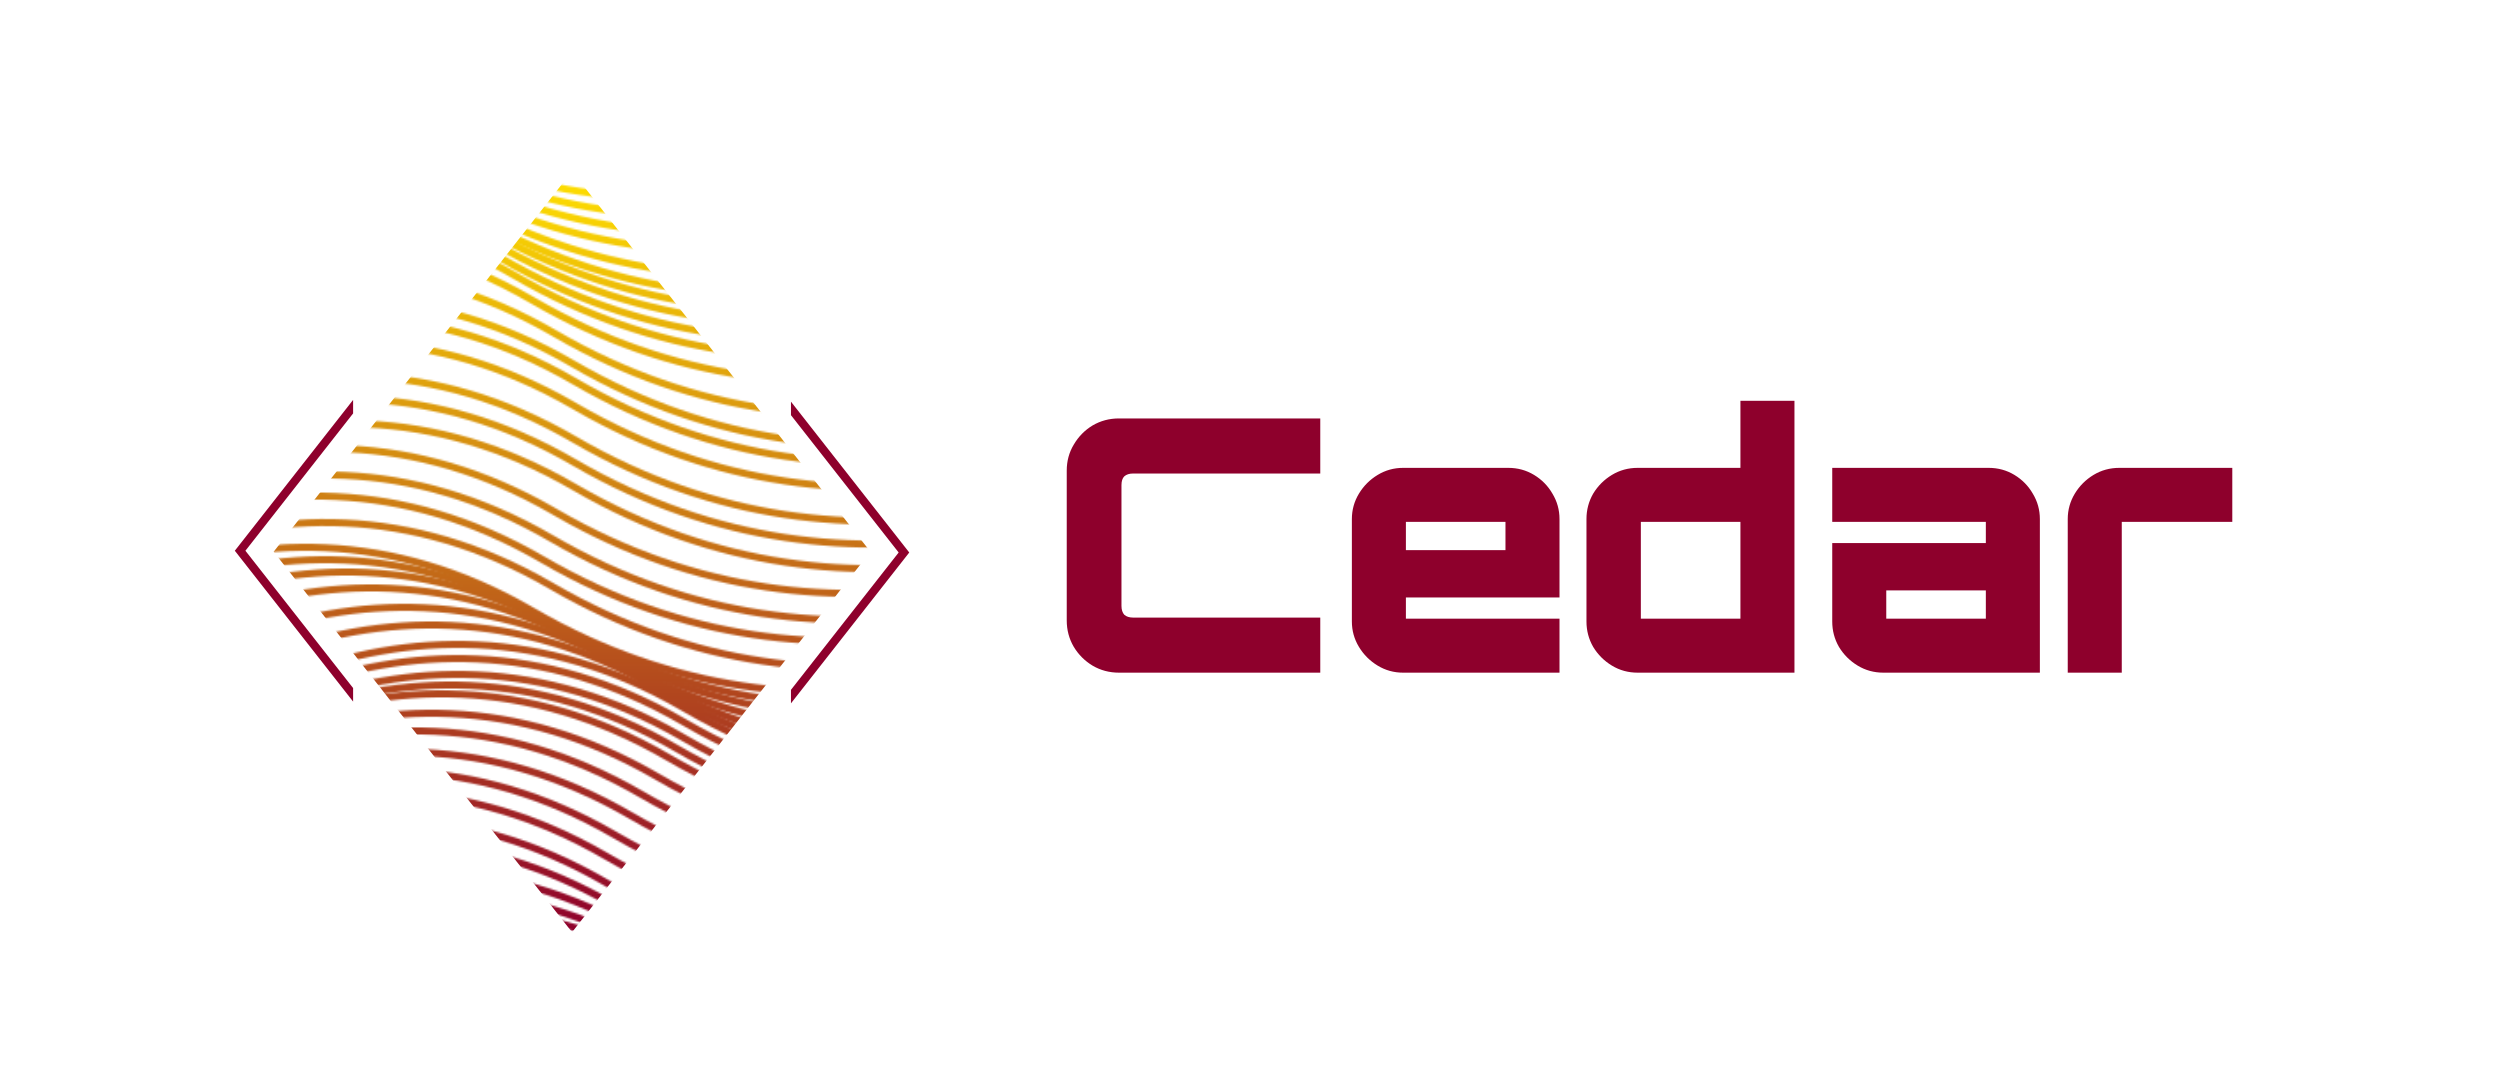 <svg width="1416" height="616" viewBox="0 0 1416 616" fill="none" xmlns="http://www.w3.org/2000/svg">
<g clip-path="url(#clip0_583_2385)">
<mask id="mask0_583_2385" style="mask-type:alpha" maskUnits="userSpaceOnUse" x="-157" y="28" width="946" height="621">
<path d="M-39 359.999C15.5 292.999 164.7 182.399 325.5 275.999C486.3 369.599 647.833 299.332 708.5 252.499" stroke="black" stroke-width="4"/>
<path d="M-39 346.046C15.5 279.046 164.7 168.446 325.5 262.046C486.3 355.646 647.833 285.379 708.5 238.546" stroke="black" stroke-width="4"/>
<path d="M-52 415.999C2.5 348.999 151.7 238.399 312.5 331.999C473.3 425.599 634.833 355.332 695.5 308.499" stroke="black" stroke-width="4"/>
<path d="M-50 374.046C4.5 307.046 153.7 196.446 314.5 290.046C475.3 383.646 636.833 313.379 697.5 266.546" stroke="black" stroke-width="4"/>
<path d="M-63 430.046C-8.5 363.046 140.7 252.446 301.5 346.046C462.3 439.646 623.833 369.379 684.5 322.546" stroke="black" stroke-width="4"/>
<path d="M-52 437.046C2.5 370.046 151.7 259.446 312.5 353.046C473.3 446.646 634.833 376.379 695.5 329.546" stroke="black" stroke-width="4"/>
<path d="M-40 444.046C14.5 377.046 163.7 266.446 324.5 360.046C485.3 453.646 646.833 383.379 707.5 336.546" stroke="black" stroke-width="4"/>
<path d="M-26 453.046C28.5 386.046 177.7 275.446 338.5 369.046C499.3 462.646 660.833 392.379 721.5 345.546" stroke="black" stroke-width="4"/>
<path d="M-7 464.046C47.5 397.046 196.7 286.446 357.5 380.046C518.3 473.646 679.833 403.379 740.5 356.546" stroke="black" stroke-width="4"/>
<path d="M8 474.046C62.5 407.046 211.7 296.446 372.5 390.046C533.3 483.646 694.833 413.379 755.5 366.546" stroke="black" stroke-width="4"/>
<path d="M23 485.046C77.5 418.046 226.7 307.446 387.5 401.046C548.3 494.646 709.833 424.379 770.5 377.546" stroke="black" stroke-width="4"/>
<path d="M23 493.046C77.5 426.046 226.7 315.446 387.5 409.046C548.3 502.646 709.833 432.379 770.5 385.546" stroke="black" stroke-width="4"/>
<path d="M23 502.046C77.5 435.046 226.7 324.446 387.5 418.046C548.3 511.646 709.833 441.379 770.5 394.546" stroke="black" stroke-width="4"/>
<path d="M19 508.046C73.5 441.046 222.7 330.446 383.5 424.046C544.3 517.646 705.833 447.379 766.5 400.546" stroke="black" stroke-width="4"/>
<path d="M14 513.046C68.5 446.046 217.7 335.446 378.5 429.046C539.3 522.646 700.833 452.379 761.5 405.546" stroke="black" stroke-width="4"/>
<path d="M8 524.046C62.5 457.046 211.7 346.446 372.5 440.046C533.3 533.646 694.833 463.379 755.5 416.546" stroke="black" stroke-width="4"/>
<path d="M-1 534.046C53.5 467.046 202.7 356.446 363.5 450.046C524.3 543.646 685.833 473.379 746.5 426.546" stroke="black" stroke-width="4"/>
<path d="M-7 546.046C47.5 479.046 196.7 368.446 357.5 462.046C518.3 555.646 679.833 485.379 740.5 438.546" stroke="black" stroke-width="4"/>
<path d="M-16 557.046C38.5 490.046 187.7 379.446 348.5 473.046C509.3 566.646 670.833 496.379 731.5 449.546" stroke="black" stroke-width="4"/>
<path d="M-21 569.046C33.5 502.046 182.7 391.446 343.5 485.046C504.3 578.646 665.833 508.379 726.5 461.546" stroke="black" stroke-width="4"/>
<path d="M-21 584.046C33.5 517.046 182.7 406.446 343.5 500.046C504.3 593.646 665.833 523.379 726.5 476.546" stroke="black" stroke-width="4"/>
<path d="M-16 597.046C38.5 530.046 187.7 419.446 348.5 513.046C509.3 606.646 670.833 536.379 731.5 489.546" stroke="black" stroke-width="4"/>
<path d="M-1 613.046C53.5 546.046 202.7 435.446 363.5 529.046C524.3 622.646 685.833 552.379 746.5 505.546" stroke="black" stroke-width="4"/>
<path d="M8 625.046C62.5 558.046 211.7 447.446 372.5 541.046C533.3 634.646 694.833 564.379 755.5 517.546" stroke="black" stroke-width="4"/>
<path d="M23 636.046C77.5 569.046 226.7 458.446 387.5 552.046C548.3 645.646 709.833 575.379 770.5 528.546" stroke="black" stroke-width="4"/>
<path d="M40 647.046C94.5 580.046 243.7 469.446 404.5 563.046C565.3 656.646 726.833 586.379 787.5 539.546" stroke="black" stroke-width="4"/>
<path d="M-39 333.046C15.5 266.046 164.7 155.446 325.5 249.046C486.3 342.646 647.833 272.379 708.5 225.546" stroke="black" stroke-width="4"/>
<path d="M-52 389.046C2.5 322.046 151.7 211.446 312.5 305.046C473.3 398.646 634.833 328.379 695.5 281.546" stroke="black" stroke-width="4"/>
<path d="M-57 401.046C-2.5 334.046 146.7 223.446 307.5 317.046C468.3 410.646 629.833 340.379 690.5 293.546" stroke="black" stroke-width="4"/>
<path d="M-39 314.046C15.5 247.046 164.7 136.446 325.5 230.046C486.3 323.646 647.833 253.379 708.5 206.546" stroke="black" stroke-width="4"/>
<path d="M-39 300.046C15.5 233.046 164.7 122.446 325.5 216.046C486.3 309.646 647.833 239.379 708.5 192.546" stroke="black" stroke-width="4"/>
<path d="M-40 290.046C14.5 223.046 163.7 112.446 324.5 206.046C485.3 299.646 646.833 229.379 707.5 182.546" stroke="black" stroke-width="4"/>
<path d="M-50 273.046C4.5 206.046 153.7 95.446 314.5 189.046C475.3 282.646 636.833 212.379 697.5 165.546" stroke="black" stroke-width="4"/>
<path d="M-63 254.046C-8.5 187.046 140.7 76.446 301.5 170.046C462.3 263.646 623.833 193.379 684.5 146.546" stroke="black" stroke-width="4"/>
<path d="M-73 240.046C-18.5 173.046 130.7 62.446 291.5 156.046C452.3 249.646 613.833 179.379 674.5 132.546" stroke="black" stroke-width="4"/>
<path d="M-81 230.046C-26.5 163.046 122.7 52.446 283.5 146.046C444.3 239.646 605.833 169.379 666.5 122.546" stroke="black" stroke-width="4"/>
<path d="M-86 221.046C-31.5 154.046 117.7 43.446 278.5 137.046C439.3 230.646 600.833 160.379 661.5 113.546" stroke="black" stroke-width="4"/>
<path d="M-91 213.046C-36.5 146.046 112.7 35.446 273.5 129.046C434.3 222.646 595.833 152.379 656.5 105.546" stroke="black" stroke-width="4"/>
<path d="M-99 205.046C-44.5 138.046 104.7 27.446 265.5 121.046C426.3 214.646 587.833 144.379 648.5 97.546" stroke="black" stroke-width="4"/>
<path d="M-110 194.046C-55.5 127.046 93.7 16.446 254.5 110.046C415.3 203.646 576.833 133.379 637.5 86.546" stroke="black" stroke-width="4"/>
<path d="M-126 180.046C-71.5 113.046 77.7 2.446 238.5 96.046C399.3 189.646 560.833 119.379 621.5 72.546" stroke="black" stroke-width="4"/>
<path d="M-133 170.046C-78.5 103.046 70.7 -7.554 231.5 86.046C392.3 179.646 553.833 109.379 614.5 62.546" stroke="black" stroke-width="4"/>
<path d="M-143 160.046C-88.5 93.046 60.7 -17.554 221.5 76.046C382.3 169.646 543.833 99.379 604.5 52.546" stroke="black" stroke-width="4"/>
<path d="M-155 150.046C-100.5 83.046 48.7 -27.554 209.5 66.046C370.3 159.646 531.833 89.379 592.5 42.546" stroke="black" stroke-width="4"/>
</mask>
<g mask="url(#mask0_583_2385)">
<path d="M493 312.5L324 97L155 312.5L324 528L493 312.5Z" fill="url(#paint0_linear_583_2385)"/>
</g>
</g>
<path d="M633.8 381C628.333 381 623.333 379.667 618.8 377C614.4 374.333 610.867 370.8 608.2 366.4C605.533 361.867 604.2 356.867 604.2 351.4V266.6C604.2 261.133 605.533 256.2 608.2 251.8C610.867 247.267 614.4 243.667 618.8 241C623.333 238.333 628.333 237 633.8 237H747.8V268.2H641.8C639.667 268.2 638 268.733 636.8 269.8C635.733 270.867 635.2 272.533 635.2 274.8V343.2C635.2 345.333 635.733 347 636.8 348.2C638 349.267 639.667 349.8 641.8 349.8H747.8V381H633.8ZM794.7 381C789.5 381 784.7 379.667 780.3 377C775.9 374.333 772.367 370.8 769.7 366.4C767.033 362 765.7 357.2 765.7 352V294C765.7 288.8 767.033 284 769.7 279.6C772.367 275.2 775.9 271.667 780.3 269C784.7 266.333 789.5 265 794.7 265H854.3C859.633 265 864.5 266.333 868.9 269C873.3 271.667 876.767 275.2 879.3 279.6C881.967 284 883.3 288.8 883.3 294V338.4H796.3V350.4H883.3V381H794.7ZM796.3 311.6H852.7V295.6H796.3V311.6ZM927.577 381C922.243 381 917.377 379.667 912.977 377C908.577 374.333 905.043 370.8 902.377 366.4C899.843 362 898.577 357.2 898.577 352V294C898.577 288.8 899.843 284 902.377 279.6C905.043 275.2 908.577 271.667 912.977 269C917.377 266.333 922.243 265 927.577 265H985.777V227H1016.38V381H927.577ZM929.377 350.4H985.777V295.6H929.377V350.4ZM1066.78 381C1061.44 381 1056.58 379.667 1052.18 377C1047.78 374.333 1044.24 370.8 1041.58 366.4C1039.04 362 1037.78 357.2 1037.78 352V307.6H1124.78V295.6H1037.78V265H1126.38C1131.71 265 1136.58 266.333 1140.98 269C1145.38 271.667 1148.84 275.2 1151.38 279.6C1154.04 284 1155.38 288.8 1155.38 294V381H1066.78ZM1068.38 350.4H1124.78V334.4H1068.38V350.4ZM1171.17 381V294C1171.17 288.8 1172.51 284 1175.17 279.6C1177.84 275.2 1181.37 271.667 1185.77 269C1190.17 266.333 1195.04 265 1200.37 265H1264.37V295.6H1201.77V381H1171.17Z" fill="#8E002C"/>
<path fill-rule="evenodd" clip-rule="evenodd" d="M448 227.504L515 312.939L448 398.374V390.723L509 312.939L448 235.155V227.504Z" fill="#8E002C"/>
<path fill-rule="evenodd" clip-rule="evenodd" d="M200 226.504L133 311.939L200 397.374V389.723L139 311.939L200 234.155V226.504Z" fill="#8E002C"/>
<defs>
<linearGradient id="paint0_linear_583_2385" x1="324" y1="97" x2="324" y2="528" gradientUnits="userSpaceOnUse">
<stop stop-color="#FFE000"/>
<stop offset="1" stop-color="#8E002C"/>
</linearGradient>
<clipPath id="clip0_583_2385">
<rect width="353" height="447" fill="white" transform="translate(146 85)"/>
</clipPath>
</defs>
</svg>
